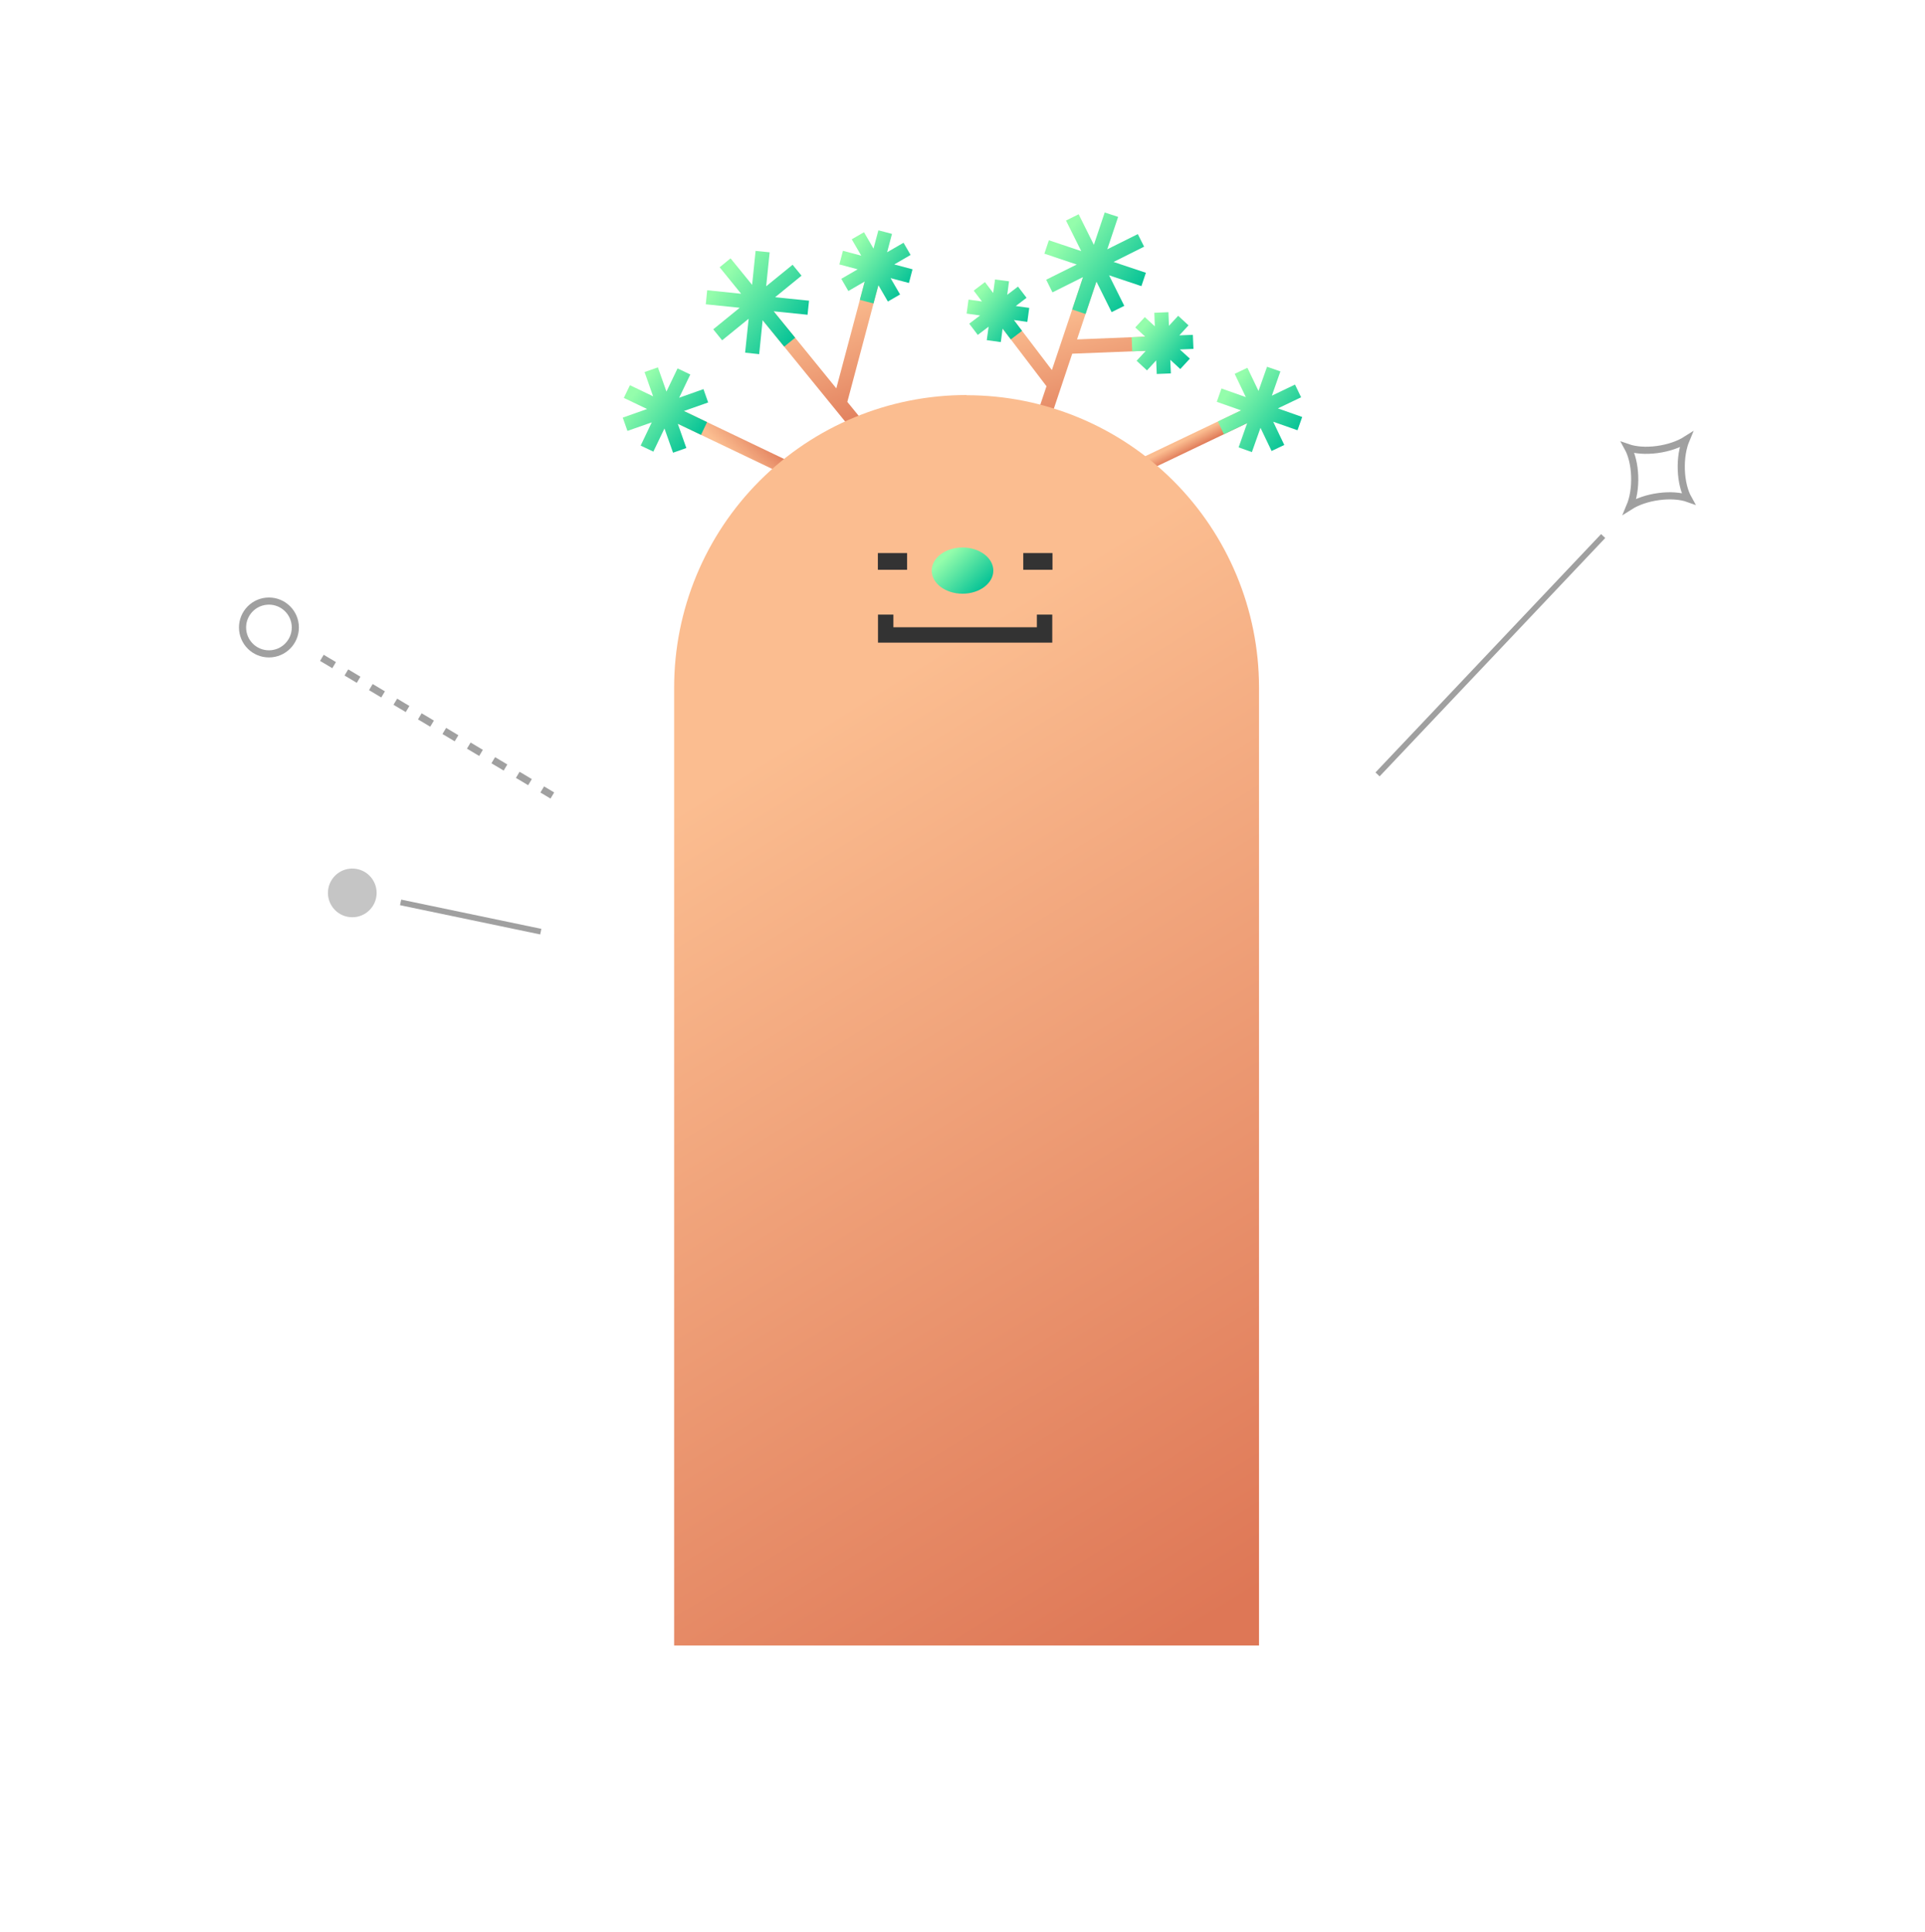 <svg width="270" height="271" viewBox="0 0 270 271" fill="none" xmlns="http://www.w3.org/2000/svg">
<path d="M161.973 49.149L161.892 47.169L151.065 47.601L153.945 39.006L152.073 38.376L147.537 51.903L141.435 43.884L139.86 45.081L146.781 54.171L144.9 59.769L146.781 60.399L150.39 49.608L161.973 49.149Z" fill="url(#paint0_linear_1290_22965)"/>
<path d="M123.392 39.294L121.475 38.79L117.299 54.468L108.182 43.254L106.643 44.505L120.575 61.623L122.114 60.372L118.847 56.367L123.392 39.294Z" fill="url(#paint1_linear_1290_22965)"/>
<path d="M113.474 42.174L108.713 41.688L112.421 38.664L111.17 37.134L107.462 40.149L107.948 35.388L105.977 35.19L105.491 39.951L102.467 36.234L100.937 37.485L103.952 41.202L99.191 40.707L98.993 42.678L103.754 43.164L100.037 46.188L101.288 47.727L105.005 44.703L104.51 49.464L106.481 49.671L106.967 44.91L109.991 48.618L111.53 47.367L108.506 43.659L113.267 44.145L113.474 42.174Z" fill="url(#paint2_linear_1290_22965)"/>
<path d="M95.453 57.424L94.599 59.21L112.63 67.838L113.484 66.051L95.453 57.424Z" fill="url(#paint3_linear_1290_22965)"/>
<path d="M99.172 59.202L95.923 57.645L99.325 56.448L98.668 54.576L95.257 55.782L96.823 52.524L95.032 51.669L93.475 54.918L92.278 51.525L90.406 52.182L91.603 55.584L88.354 54.027L87.499 55.809L90.757 57.366L87.346 58.572L88.003 60.435L91.414 59.238L89.857 62.496L91.639 63.342L93.196 60.093L94.402 63.495L96.265 62.838L95.068 59.436L98.326 60.993L99.172 59.202Z" fill="url(#paint4_linear_1290_22965)"/>
<path d="M174.073 57.563L156.083 66.158L156.934 67.94L174.924 59.345L174.073 57.563Z" fill="url(#paint5_linear_1290_22965)"/>
<path d="M170.819 59.114L174.068 57.556L170.666 56.359L171.323 54.487L174.734 55.694L173.177 52.435L174.959 51.581L176.516 54.83L177.713 51.437L179.585 52.093L178.388 55.495L181.637 53.938L182.492 55.721L179.234 57.278L182.645 58.483L181.988 60.346L178.577 59.15L180.134 62.407L178.352 63.254L176.795 60.005L175.589 63.407L173.726 62.749L174.923 59.347L171.665 60.904L170.819 59.114Z" fill="url(#paint6_linear_1290_22965)"/>
<path d="M135.577 55.431C146.449 55.431 156.877 59.749 164.568 67.434C172.258 75.12 176.583 85.545 176.59 96.417V230.787H94.555V96.417C94.555 85.54 98.876 75.108 106.567 67.417C114.259 59.725 124.69 55.404 135.568 55.404L135.577 55.431Z" fill="url(#paint7_linear_1290_22965)"/>
<path fill-rule="evenodd" clip-rule="evenodd" d="M127.229 79.912H123.13V77.572H127.229V79.912Z" fill="#333333"/>
<path fill-rule="evenodd" clip-rule="evenodd" d="M147.62 79.911H143.521V77.571H147.62V79.911Z" fill="#333333"/>
<path fill-rule="evenodd" clip-rule="evenodd" d="M125.308 87.975V86.202H123.148V90.135H147.591V86.202H145.431V87.975H125.308Z" fill="#333333"/>
<path d="M160.723 38.26L156.187 36.739L160.471 34.597L159.589 32.833L155.305 34.966L156.826 30.421L154.945 29.8L153.424 34.336L151.291 30.052L149.518 30.934L151.651 35.218L147.115 33.697L146.485 35.578L151.021 37.099L146.737 39.232L147.619 41.005L151.903 38.863L150.382 43.408L152.263 44.038L153.784 39.493L155.917 43.777L157.69 42.895L155.557 38.611L160.093 40.132L160.723 38.26Z" fill="url(#paint8_linear_1290_22965)"/>
<path d="M144.36 43.182L142.47 42.921L143.982 41.769L142.785 40.194L141.273 41.346L141.525 39.456L139.563 39.195L139.302 41.085L138.15 39.564L136.575 40.761L137.727 42.282L135.846 42.021L135.576 43.983L137.466 44.244L135.945 45.396L137.142 46.971L138.663 45.819L138.402 47.709L140.373 47.979L140.625 46.089L141.777 47.601L143.352 46.404L142.2 44.883L144.09 45.144L144.36 43.182Z" fill="url(#paint9_linear_1290_22965)"/>
<path d="M127.989 37.773L125.424 37.089L127.719 35.757L126.729 34.047L124.425 35.379L125.109 32.805L123.201 32.301L122.517 34.866L121.185 32.571L119.466 33.561L120.798 35.856L118.233 35.172L117.729 37.089L120.294 37.773L117.999 39.105L118.989 40.815L121.284 39.483L120.6 42.057L122.517 42.561L123.201 39.996L124.533 42.291L126.243 41.301L124.911 39.006L127.485 39.69L127.989 37.773Z" fill="url(#paint10_linear_1290_22965)"/>
<path d="M167.393 48.933L167.312 46.962L165.413 47.034L166.7 45.63L165.251 44.289L163.955 45.693L163.883 43.785L161.903 43.866L161.975 45.765L160.571 44.478L159.23 45.927L160.634 47.223L158.726 47.295L158.807 49.275L160.715 49.203L159.419 50.598L160.877 51.948L162.164 50.544L162.245 52.452L164.225 52.371L164.144 50.463L165.548 51.759L166.889 50.301L165.485 49.014L167.393 48.933Z" fill="url(#paint11_linear_1290_22965)"/>
<path d="M135.002 83.269C137.388 83.269 139.323 81.819 139.323 80.029C139.323 78.239 137.388 76.788 135.002 76.788C132.615 76.788 130.681 78.239 130.681 80.029C130.681 81.819 132.615 83.269 135.002 83.269Z" fill="url(#paint12_linear_1290_22965)"/>
<path d="M235.821 65.909C235.762 64.289 236.021 62.788 236.484 61.684C235.471 62.326 234.035 62.835 232.427 63.05C230.825 63.263 229.37 63.142 228.322 62.778C228.857 63.749 229.221 65.163 229.279 66.778C229.337 68.4 229.076 69.901 228.612 71.007C229.624 70.366 231.059 69.858 232.667 69.645C234.28 69.431 235.743 69.557 236.792 69.929C236.25 68.957 235.881 67.535 235.821 65.909" stroke="#A0A0A0"/>
<path d="M224.86 75.182L193.215 108.612" stroke="#A0A0A0" stroke-width="0.8"/>
<path d="M45.147 92.265L77.472 111.573" stroke="#A0A0A0" stroke-dasharray="2 2"/>
<circle cx="37.721" cy="88.007" r="3.702" transform="rotate(-5.848 37.721 88.007)" stroke="#A0A0A0"/>
<circle cx="49.411" cy="125.234" r="3.415" transform="rotate(-78.865 49.411 125.234)" fill="#C5C5C5"/>
<path d="M56.188 126.566L75.85 130.668" stroke="#A0A0A0" stroke-width="0.8"/>
<defs>
<linearGradient id="paint0_linear_1290_22965" x1="137.898" y1="42.983" x2="144.1" y2="64.563" gradientUnits="userSpaceOnUse">
<stop offset="0.141" stop-color="#FBBD90"/>
<stop offset="1" stop-color="#DE7756"/>
</linearGradient>
<linearGradient id="paint1_linear_1290_22965" x1="105.156" y1="43.566" x2="113.408" y2="64.542" gradientUnits="userSpaceOnUse">
<stop offset="0.141" stop-color="#FBBD90"/>
<stop offset="1" stop-color="#DE7756"/>
</linearGradient>
<linearGradient id="paint2_linear_1290_22965" x1="101.773" y1="36.528" x2="112.859" y2="45.151" gradientUnits="userSpaceOnUse">
<stop offset="0.094" stop-color="#94FDAB"/>
<stop offset="1" stop-color="#09C497"/>
</linearGradient>
<linearGradient id="paint3_linear_1290_22965" x1="98.294" y1="61.173" x2="103.121" y2="56.264" gradientUnits="userSpaceOnUse">
<stop offset="0.141" stop-color="#FBBD90"/>
<stop offset="1" stop-color="#DE7756"/>
</linearGradient>
<linearGradient id="paint4_linear_1290_22965" x1="89.646" y1="52.631" x2="98.811" y2="59.765" gradientUnits="userSpaceOnUse">
<stop offset="0.094" stop-color="#94FDAB"/>
<stop offset="1" stop-color="#09C497"/>
</linearGradient>
<linearGradient id="paint5_linear_1290_22965" x1="154.665" y1="67.294" x2="155.621" y2="69.157" gradientUnits="userSpaceOnUse">
<stop offset="0.141" stop-color="#FBBD90"/>
<stop offset="1" stop-color="#DE7756"/>
</linearGradient>
<linearGradient id="paint6_linear_1290_22965" x1="172.966" y1="52.542" x2="182.131" y2="59.677" gradientUnits="userSpaceOnUse">
<stop offset="0.094" stop-color="#94FDAB"/>
<stop offset="1" stop-color="#09C497"/>
</linearGradient>
<linearGradient id="paint7_linear_1290_22965" x1="87.274" y1="92.091" x2="170.413" y2="226.852" gradientUnits="userSpaceOnUse">
<stop offset="0.141" stop-color="#FBBD90"/>
<stop offset="1" stop-color="#DE7756"/>
</linearGradient>
<linearGradient id="paint8_linear_1290_22965" x1="149.219" y1="31.115" x2="160.119" y2="39.593" gradientUnits="userSpaceOnUse">
<stop offset="0.094" stop-color="#94FDAB"/>
<stop offset="1" stop-color="#09C497"/>
</linearGradient>
<linearGradient id="paint9_linear_1290_22965" x1="137.263" y1="40.007" x2="143.987" y2="45.237" gradientUnits="userSpaceOnUse">
<stop offset="0.094" stop-color="#94FDAB"/>
<stop offset="1" stop-color="#09C497"/>
</linearGradient>
<linearGradient id="paint10_linear_1290_22965" x1="119.699" y1="33.248" x2="127.554" y2="39.358" gradientUnits="userSpaceOnUse">
<stop offset="0.094" stop-color="#94FDAB"/>
<stop offset="1" stop-color="#09C497"/>
</linearGradient>
<linearGradient id="paint11_linear_1290_22965" x1="160.39" y1="44.586" x2="167.025" y2="49.747" gradientUnits="userSpaceOnUse">
<stop offset="0.094" stop-color="#94FDAB"/>
<stop offset="1" stop-color="#09C497"/>
</linearGradient>
<linearGradient id="paint12_linear_1290_22965" x1="132.34" y1="77.387" x2="137.456" y2="82.692" gradientUnits="userSpaceOnUse">
<stop offset="0.094" stop-color="#94FDAB"/>
<stop offset="1" stop-color="#09C497"/>
</linearGradient>
</defs>
</svg>
